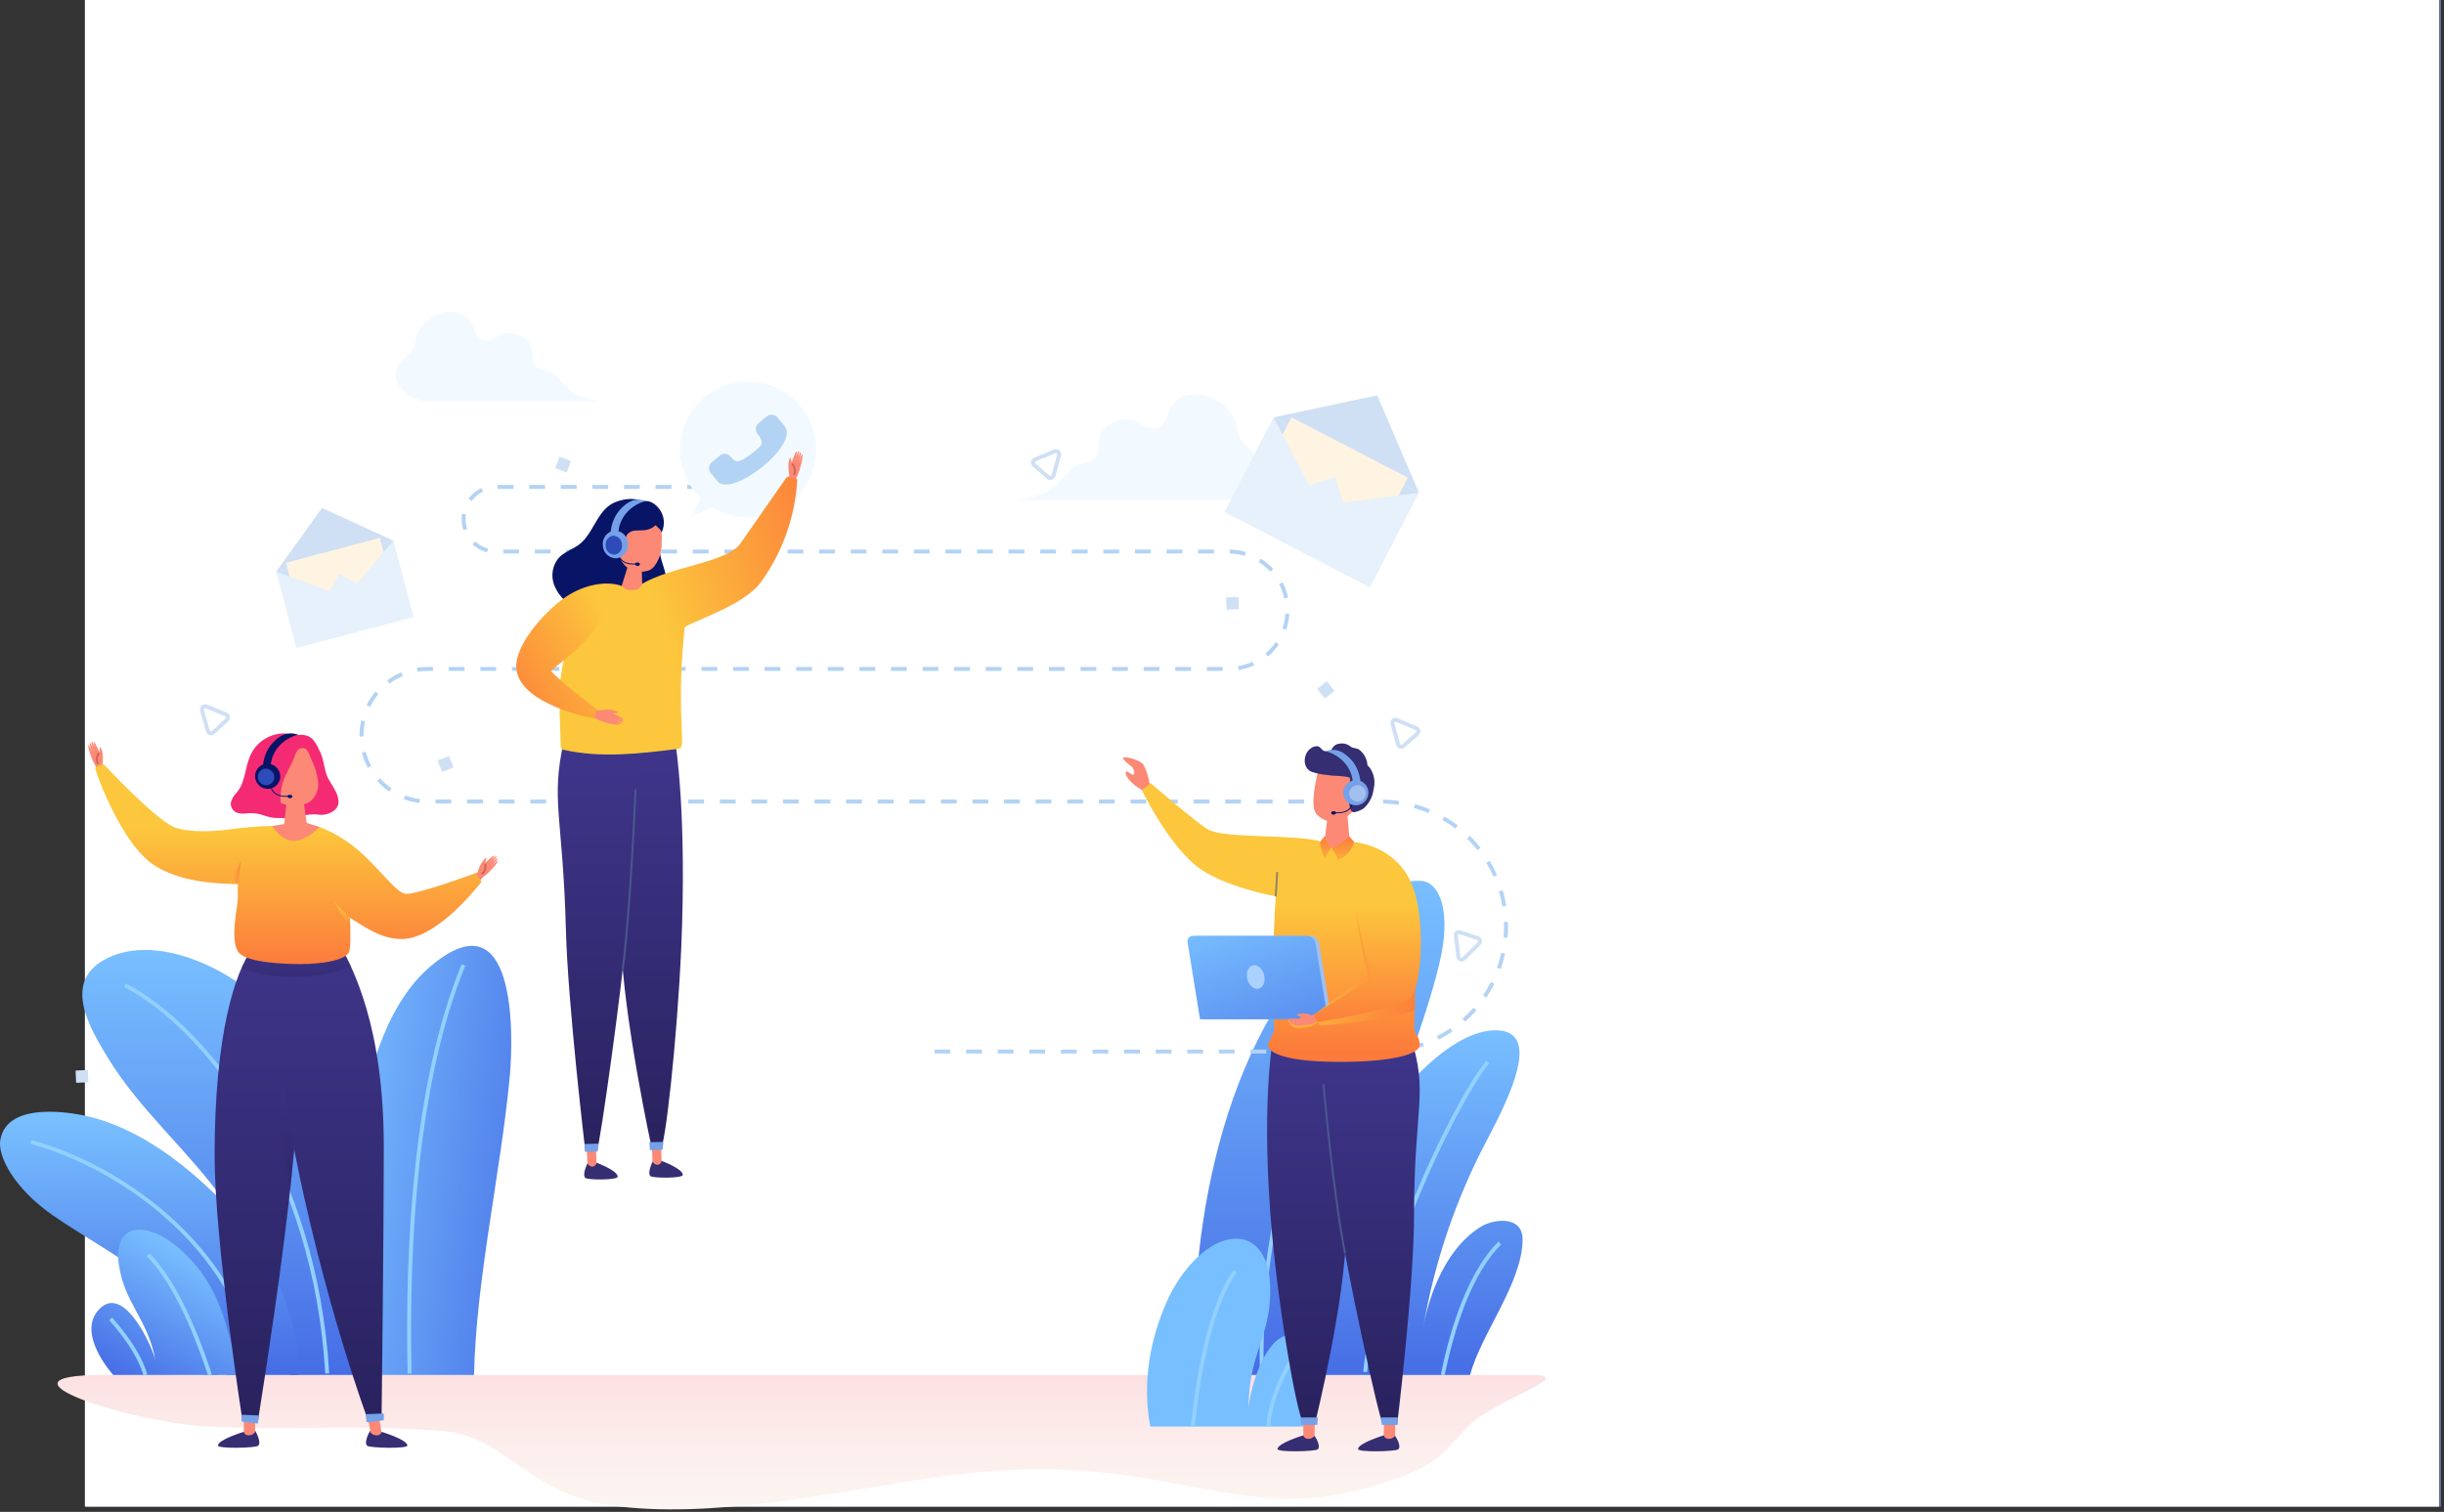 <svg width="619" height="383" viewBox="0 0 619 383" fill="none" xmlns="http://www.w3.org/2000/svg">
<rect x="0" y="0" width="619" height="383" fill="#333333" stroke="none"/>
<path d="M618.258 0H22V381.69H618.258V0Z" fill="#61709B"/>
<path d="M617.758 0H21.5V381.69H617.758V0Z" fill="white"/>
<path d="M55.167 348.454C55.167 348.787 55.068 349.113 54.883 349.391C54.698 349.668 54.434 349.884 54.126 350.012C53.818 350.139 53.479 350.173 53.152 350.108C52.825 350.043 52.525 349.882 52.289 349.646C52.053 349.41 51.892 349.11 51.827 348.783C51.762 348.456 51.796 348.117 51.923 347.809C52.051 347.501 52.267 347.237 52.544 347.052C52.822 346.867 53.148 346.768 53.481 346.768C53.928 346.768 54.357 346.946 54.673 347.262C54.989 347.578 55.167 348.007 55.167 348.454Z" fill="url(#paint0_linear)"/>
<path opacity="0.45" d="M64.479 348.454C64.479 348.787 64.38 349.113 64.195 349.39C64.009 349.667 63.746 349.883 63.438 350.01C63.13 350.137 62.791 350.171 62.465 350.105C62.138 350.04 61.838 349.88 61.602 349.644C61.367 349.408 61.206 349.108 61.141 348.781C61.076 348.455 61.11 348.116 61.237 347.808C61.365 347.5 61.581 347.237 61.858 347.052C62.135 346.867 62.461 346.768 62.794 346.768C63.015 346.768 63.234 346.812 63.439 346.896C63.644 346.981 63.829 347.105 63.986 347.262C64.142 347.418 64.266 347.604 64.351 347.809C64.436 348.013 64.479 348.233 64.479 348.454V348.454Z" fill="url(#paint1_linear)"/>
<path opacity="0.25" d="M73.796 348.454C73.796 348.787 73.697 349.113 73.512 349.391C73.327 349.668 73.063 349.884 72.755 350.012C72.447 350.139 72.108 350.173 71.781 350.108C71.454 350.043 71.154 349.882 70.918 349.646C70.682 349.41 70.521 349.11 70.456 348.783C70.391 348.456 70.425 348.117 70.552 347.809C70.68 347.501 70.896 347.237 71.173 347.052C71.451 346.867 71.776 346.768 72.11 346.768C72.557 346.768 72.986 346.946 73.302 347.262C73.618 347.578 73.796 348.007 73.796 348.454Z" fill="url(#paint2_linear)"/>
<path d="M26.155 348.322H388.015C399.804 348.322 378.703 354.478 371.79 361.391C364.877 368.304 365.28 371.18 348.076 376.411C311.076 387.662 295.248 365.639 236.508 374.311C211.481 378.004 179.563 385.061 154.391 381.311C133.191 378.153 128.042 363.694 112.017 362.522C87.417 360.722 75.147 362.49 52.704 361.394C33.474 360.45 -4.602 348.322 26.155 348.322Z" fill="url(#paint3_linear)"/>
<path d="M302.452 348.322C301.295 308.493 310.299 260.154 341.676 232.717C346.711 228.317 352.868 222.64 360.014 223.156C363.341 223.398 364.989 227.202 365.489 230.024C366.382 235.062 365.512 240.244 364.283 245.211C357.491 272.639 335.092 320.653 329.363 348.322" fill="url(#paint4_linear)"/>
<path d="M355.44 233.889C324.251 274.651 318.64 325.589 319.626 347.636" stroke="#92D0FF" stroke-miterlimit="10"/>
<path d="M329.363 348.322C333.563 322.546 337.975 301.495 352.748 279.958C358.825 271.098 370.532 260.148 379.848 261.058C389.843 262.03 382.748 277.131 376.821 288.402C368.802 303.471 363.265 319.734 360.421 336.565C361.245 331.513 364.751 317.128 375.108 310.736C378.15 308.858 385.631 307.762 385.631 313.987C385.631 324.927 374.998 338.064 372.338 348.327" fill="url(#paint5_linear)"/>
<path d="M376.79 269.007C367.209 281.169 348.105 323.253 345.761 347.558" stroke="#92D0FF" stroke-miterlimit="10"/>
<path d="M379.846 314.896C372.484 322.257 367.968 335.752 365.412 348.322" stroke="#92D0FF" stroke-miterlimit="10"/>
<path d="M93.101 348.322C87.026 298.069 91.44 276.171 97.161 262.252C99.827 255.765 103.661 249.341 109.08 244.765C130.78 226.453 130.118 262.053 129.099 272.844C126.777 297.428 120.615 323.704 120.057 348.322" fill="url(#paint6_linear)"/>
<path d="M73.547 348.322C72.858 332.513 65.802 317.09 56.815 304.331C47.777 291.501 35.344 281.267 27.206 267.789C22.845 260.568 15.947 249.215 26.149 243.289C37.461 236.724 54.078 243.606 63.176 251.113C73.07 259.276 79.576 270.84 85 282.261C94.587 302.433 96.511 325.982 96.66 348.317" fill="url(#paint7_linear)"/>
<path d="M75.703 348.322C75.748 332.231 67.55 315.244 54.603 302.675C46.145 294.463 36.026 286.767 24.488 283.38C18.497 281.621 1.754 278.835 0.075 288.792C-0.561 292.563 2.843 299.654 10.999 306.113C22.338 315.092 53.663 329.052 57.441 348.322" fill="url(#paint8_linear)"/>
<path d="M7.797 289.27C29.497 295.17 59.748 314.979 65.497 347.934" stroke="#92D0FF" stroke-miterlimit="10"/>
<path d="M31.641 249.554C53.389 261.022 79.913 296.839 82.881 347.934" stroke="#92D0FF" stroke-miterlimit="10"/>
<path d="M117.375 244.47C105.15 274.158 103.021 315.835 103.731 347.934" stroke="#92D0FF" stroke-miterlimit="10"/>
<path d="M60.365 348.322C58.423 339.642 56.717 330.595 51.543 323.122C48.158 318.231 41.259 311.415 35.117 311.522C30.551 311.602 29.517 315.993 30.044 319.947C31.437 330.311 37.184 333.474 39.415 344.68C38.302 340.436 31.452 325.735 25.438 331.356C18.823 337.537 28.687 348.326 28.687 348.326" fill="url(#paint9_linear)"/>
<path d="M28.019 334.088C31.165 337.688 35.204 342.831 36.831 348.322" stroke="#92D0FF" stroke-miterlimit="10"/>
<path d="M37.526 317.878C45.857 326.21 51.675 343.791 53.183 348.321" stroke="#92D0FF" stroke-miterlimit="10"/>
<path d="M236.703 266.39H349.773C358.171 266.389 366.224 263.053 372.163 257.115C378.101 251.177 381.437 243.123 381.437 234.725V234.725C381.437 230.566 380.618 226.449 379.027 222.607C377.436 218.765 375.103 215.275 372.163 212.334C369.223 209.394 365.732 207.061 361.89 205.47C358.049 203.879 353.931 203.06 349.773 203.06H108.373C103.917 203.06 99.644 201.29 96.493 198.139C93.343 194.988 91.573 190.715 91.573 186.26V186.26C91.573 184.053 92.007 181.869 92.852 179.831C93.696 177.792 94.933 175.94 96.493 174.38C98.053 172.82 99.905 171.583 101.944 170.739C103.982 169.894 106.167 169.46 108.373 169.46H311.209C313.162 169.46 315.096 169.075 316.9 168.328C318.705 167.58 320.344 166.485 321.725 165.103C323.106 163.722 324.202 162.083 324.949 160.278C325.696 158.474 326.081 156.54 326.081 154.587V154.587C326.081 152.634 325.696 150.7 324.949 148.895C324.202 147.091 323.106 145.451 321.725 144.07C320.344 142.689 318.705 141.594 316.9 140.846C315.096 140.099 313.162 139.715 311.209 139.715H125.596C123.426 139.714 121.345 138.852 119.811 137.318C118.277 135.784 117.415 133.703 117.415 131.533C117.415 130.458 117.626 129.394 118.037 128.402C118.448 127.409 119.051 126.507 119.81 125.747C120.57 124.987 121.472 124.384 122.465 123.973C123.457 123.562 124.521 123.35 125.596 123.35H179.563" stroke="#B3D3F4" stroke-miterlimit="10" stroke-dasharray="4 4"/>
<path d="M192.332 96.913C188.713 96.3 184.992 96.86 181.714 98.511C178.435 100.161 175.77 102.816 174.106 106.088C172.443 109.361 171.868 113.079 172.466 116.7C173.065 120.322 174.804 123.657 177.432 126.221L175.107 130.944L180.327 128.505C182.486 129.856 184.918 130.712 187.448 131.011C189.977 131.31 192.542 131.044 194.957 130.232C197.371 129.421 199.576 128.084 201.412 126.318C203.247 124.552 204.669 122.401 205.573 120.019C206.478 117.638 206.843 115.086 206.642 112.546C206.442 110.007 205.681 107.544 204.414 105.334C203.147 103.124 201.406 101.222 199.316 99.766C197.226 98.31 194.839 97.335 192.327 96.913H192.332Z" fill="#F3FAFF"/>
<path d="M181.794 121.978L180.013 119.844C179.683 119.449 179.524 118.939 179.571 118.427C179.617 117.915 179.865 117.442 180.26 117.113L182.31 115.403C182.705 115.073 183.214 114.914 183.727 114.96C184.239 115.006 184.712 115.254 185.042 115.649C185.042 115.649 185.988 117.073 187.099 116.819C188.363 116.529 191.112 114.524 192.592 112.969C193.634 111.869 191.882 109.943 191.882 109.943C191.718 109.747 191.595 109.522 191.519 109.278C191.443 109.035 191.415 108.779 191.438 108.526C191.461 108.272 191.534 108.025 191.652 107.8C191.77 107.574 191.932 107.374 192.128 107.211L194.177 105.501C194.372 105.337 194.598 105.214 194.841 105.138C195.084 105.062 195.34 105.035 195.594 105.058C195.848 105.081 196.094 105.154 196.32 105.272C196.546 105.39 196.746 105.552 196.909 105.748L198.689 107.881C202.701 112.688 185.29 126.167 181.794 121.978Z" fill="#B3D3F4"/>
<path d="M267.402 123.027C269.955 120.578 271.012 118.06 274.528 117.273C275.258 117.178 275.968 116.962 276.628 116.635C278.34 115.571 277.99 113.145 278.375 111.224C279.132 107.438 284.075 105.046 287.701 106.711C289.218 107.411 290.594 108.694 292.273 108.58C295.63 108.351 295.228 104.211 297.521 101.85C299.688 99.62 304.101 99.328 306.921 100.742C308.847 101.696 310.536 103.068 311.865 104.758C313.23 106.526 313.165 109.258 314.177 111.208C315.136 113.092 317.435 113.908 318.437 115.764C318.891 116.509 319.167 117.351 319.241 118.221C319.316 119.091 319.187 119.967 318.866 120.779C317.433 124.219 313.226 126.702 309.414 126.702H257.9C257.9 126.702 264.558 125.754 267.402 123.027Z" fill="#F3FAFF"/>
<path d="M144.026 98.564C141.868 96.494 140.975 94.364 138.003 93.701C137.385 93.621 136.786 93.438 136.228 93.162C134.781 92.262 135.077 90.212 134.752 88.588C134.112 85.388 129.932 83.367 126.87 84.774C125.587 85.364 124.424 86.45 123.005 86.354C120.168 86.161 120.505 82.662 118.569 80.666C116.738 78.781 113.009 78.535 110.628 79.73C108.999 80.535 107.571 81.695 106.449 83.124C105.295 84.618 105.349 86.924 104.496 88.575C103.684 90.168 101.741 90.859 100.896 92.426C100.511 93.056 100.279 93.767 100.216 94.503C100.153 95.238 100.262 95.978 100.534 96.665C101.745 99.571 105.301 101.67 108.523 101.67H152.059C152.059 101.67 146.432 100.869 144.026 98.564Z" fill="#F3FAFF"/>
<path d="M344.845 145.578L314.587 129.386L322.555 105.735L359.382 124.802L344.845 145.578Z" fill="#CFE0F5"/>
<path d="M359.383 124.805L322.555 105.738L348.807 100.133L359.383 124.805Z" fill="#CFE0F5"/>
<path d="M356.57 120.999L327.09 105.728L314.19 130.63L343.671 145.901L356.57 120.999Z" fill="#FFF4E1"/>
<path d="M322.555 105.738L310.155 129.681L334.332 128.088L322.555 105.738Z" fill="#E6F1FC"/>
<path d="M359.383 124.805L346.983 148.748L334.332 128.088L359.383 124.805Z" fill="#E6F1FC"/>
<path d="M346.986 148.748L310.159 129.678L338.165 120.805L346.986 148.748Z" fill="#E6F1FC"/>
<path d="M346.986 148.748L310.159 129.678L336.411 124.072L346.986 148.748Z" fill="#E6F1FC"/>
<path d="M101.995 155.593L77.34 161.766L69.94 144.827L99.63 136.962L101.995 155.593Z" fill="#CFE0F5"/>
<path d="M99.632 136.963L69.942 144.828L81.554 128.691L99.632 136.963Z" fill="#CFE0F5"/>
<path d="M96.193 136.27L72.426 142.565L77.743 162.641L101.511 156.346L96.193 136.27Z" fill="#FFF4E1"/>
<path d="M69.943 144.827L75.056 164.127L87.525 151.227L69.943 144.827Z" fill="#E6F1FC"/>
<path d="M99.632 136.963L104.745 156.263L87.524 151.225L99.632 136.963Z" fill="#E6F1FC"/>
<path d="M104.745 156.266L75.055 164.13L86.004 145.33L104.745 156.266Z" fill="#E6F1FC"/>
<path d="M104.745 156.266L75.055 164.13L86.667 147.993L104.745 156.266Z" fill="#E6F1FC"/>
<path d="M199.023 121.878L199.938 120.45C199.763 119.693 199.675 118.92 199.676 118.144C199.66 117.384 199.803 116.629 200.094 115.927C200.324 115.802 200.429 117.209 200.527 117.155C200.625 117.101 201.36 114.337 201.773 114.375C201.982 114.395 201.264 117.075 201.264 117.075C201.264 117.075 201.972 114.167 202.299 114.268C202.626 114.369 201.847 117.143 201.847 117.143C201.847 117.143 202.53 114.507 202.805 114.593C203.08 114.679 202.365 117.247 202.365 117.247C202.365 117.247 203.043 114.962 203.193 115.091C203.423 115.291 203.164 116.862 202.508 119.086C202.393 119.471 201.84 120.744 201.808 120.847C201.776 120.95 201.152 123.247 201.152 123.247" fill="#FC8975"/>
<path d="M200.632 117.433C201.037 117.95 201.294 118.568 201.373 119.221C201.368 119.615 201.28 120.004 201.114 120.362" stroke="#CC6658" stroke-width="0.5" stroke-miterlimit="10"/>
<path d="M167.556 294.099C167.556 294.099 172.903 296.052 172.94 297.633C172.961 298.533 165.183 298.514 164.699 297.914C163.924 296.953 165.27 294.298 165.27 294.298L167.556 294.099Z" fill="#352E72"/>
<path d="M167.44 289.685L167.56 294.235C167.502 294.454 167.38 294.652 167.21 294.803C167.039 294.953 166.828 295.049 166.603 295.08C165.814 295.18 165.27 294.298 165.27 294.298L165.038 288.605" fill="#FC8975"/>
<path d="M171.095 188.378C171.095 188.378 174.007 206.046 172.544 239.944C171.544 263.098 168.418 291.085 167.272 291.116C166.546 291.132 165.82 291.095 165.1 291.007C165.1 291.007 157.809 257.458 157.312 238.563C156.549 209.469 148.875 202.796 152.201 187.676" fill="url(#paint10_linear)"/>
<path d="M168.024 289.278L167.809 291.278L164.609 291.366L164.459 289.366L168.024 289.278Z" fill="#75A1E9"/>
<path d="M151.063 294.552C151.063 294.552 156.41 296.505 156.447 298.086C156.467 298.992 148.69 298.968 148.206 298.367C147.43 297.406 148.777 294.751 148.777 294.751L151.063 294.552Z" fill="#352E72"/>
<path d="M150.947 290.138L151.067 294.688C151.009 294.907 150.887 295.105 150.717 295.256C150.546 295.406 150.335 295.502 150.11 295.533C149.321 295.633 148.777 294.751 148.777 294.751L148.545 289.058" fill="#FC8975"/>
<path d="M161.665 188.641C161.665 188.641 160.293 211.112 158.565 237.05C157.882 247.297 151.997 290.144 151.165 291.562L148.255 291.642C148.255 291.642 143.829 254.563 143.332 235.667C142.568 206.574 139.439 203.058 142.766 187.938" fill="url(#paint11_linear)"/>
<path d="M151.606 289.725L151.391 291.725L148.197 291.813L148.046 289.813L151.606 289.725Z" fill="#75A1E9"/>
<path d="M160.959 200.009C160.959 200.009 159.826 228.722 157.728 245.538" stroke="#4A578E" stroke-width="0.5" stroke-miterlimit="10"/>
<path d="M164.717 128.808C162.894 125.591 157.947 126.078 155.117 127.551C151.106 129.641 150.152 135.596 146.403 138.144C144.744 139.271 142.741 139.934 141.412 141.444C140.671 142.373 140.182 143.478 139.993 144.652C139.804 145.826 139.922 147.029 140.334 148.144C141.182 150.359 142.77 152.214 144.828 153.395C146.858 154.543 149.058 155.358 151.346 155.811C154.961 156.644 158.81 157.09 162.317 155.87C165.824 154.65 168.868 151.38 168.855 147.591C168.844 144.385 166.74 141.391 167.108 138.204" fill="#081466"/>
<path d="M199.305 120.79C199.305 120.79 189.729 134.528 187.539 137.655C184.132 142.518 170.139 143.46 162.648 147.891L157.459 148.455C154.994 148.955 146.488 155.01 145.693 157.449C143.878 163.015 142.047 168.662 141.722 174.52C141.612 176.506 141.676 178.498 141.742 180.486C141.836 183.364 141.929 186.241 142.023 189.119C142.01 189.311 142.057 189.503 142.157 189.668C142.297 189.813 142.484 189.906 142.685 189.93C152.085 192.099 161.873 190.93 171.437 189.753C171.777 189.746 172.107 189.631 172.377 189.423C172.636 189.094 172.76 188.679 172.722 188.262C172.773 186.421 172.668 184.581 172.593 182.741C172.276 174.774 172.557 166.795 173.433 158.871C176.396 157.012 188.649 153.165 192.75 147.443C198.231 139.831 201.416 130.808 201.928 121.443L199.305 120.79Z" fill="url(#paint12_linear)"/>
<path d="M162.648 147.891L162.462 141.318L159.55 141.718L157.463 148.386C157.835 148.829 158.321 149.164 158.868 149.355C159.415 149.545 160.003 149.584 160.571 149.468C161.041 149.464 161.497 149.308 161.871 149.024C162.245 148.739 162.517 148.342 162.648 147.891V147.891Z" fill="#FC8975"/>
<path d="M156.432 138.631C156.225 136.18 156.928 133.738 158.406 131.772C159.762 130.261 162.306 130.04 164.177 130.295C164.827 130.364 165.445 130.614 165.961 131.016C167.809 132.553 167.686 136.095 167.561 138.265C167.504 140.118 166.875 141.908 165.761 143.39C165.415 143.854 164.959 144.226 164.435 144.472C163.471 144.815 162.438 144.916 161.427 144.765C160.415 144.614 159.456 144.217 158.635 143.608C157.943 142.975 157.391 142.207 157.012 141.35C156.632 140.493 156.435 139.568 156.432 138.631Z" fill="#FC8975"/>
<path d="M155.603 140.707C154.919 141.027 153.855 141.259 153.323 140.507C152.897 139.907 153.268 139.007 153.423 138.366C153.908 136.291 154.509 134.245 155.223 132.238C155.548 131.189 156.023 130.192 156.632 129.278C157.892 127.543 161.473 126.737 163.578 126.937C165.892 126.784 169.578 130.554 167.561 134.937C167.261 133.863 166.837 133.955 166.047 133.049C165.263 133.795 164.244 134.244 163.165 134.321C161.765 134.448 160.148 134.129 159.122 135.109C158.07 136.109 158.288 137.909 157.522 139.155C157.048 139.849 156.381 140.389 155.603 140.707Z" fill="#081466"/>
<path d="M157.996 139.07C158.024 138.957 158.028 138.84 158.008 138.726C157.988 138.612 157.944 138.503 157.88 138.406C157.815 138.31 157.731 138.228 157.633 138.166C157.535 138.104 157.425 138.064 157.311 138.047C156.247 137.935 155.929 139.605 156.342 140.365C156.648 140.929 157.422 141.393 157.821 140.714" fill="#FC8975"/>
<path d="M159.781 142.988C159.517 142.965 159.256 142.922 158.999 142.86C158.2 142.679 157.492 142.218 157.005 141.56C156.818 141.319 156.706 141.028 156.685 140.724C156.684 140.691 156.695 140.66 156.717 140.636C156.739 140.612 156.769 140.598 156.802 140.597C156.818 140.596 156.834 140.599 156.849 140.605C156.864 140.61 156.877 140.619 156.889 140.63C156.9 140.641 156.91 140.654 156.916 140.669C156.922 140.684 156.926 140.7 156.926 140.716C156.946 140.971 157.041 141.214 157.2 141.416C157.654 142.028 158.312 142.457 159.056 142.625C159.787 142.775 160.537 142.817 161.281 142.748C161.297 142.747 161.313 142.749 161.328 142.755C161.344 142.76 161.358 142.768 161.37 142.779C161.382 142.79 161.391 142.803 161.398 142.818C161.405 142.832 161.409 142.848 161.41 142.864C161.411 142.88 161.409 142.897 161.403 142.912C161.398 142.927 161.39 142.941 161.379 142.953C161.368 142.965 161.355 142.975 161.34 142.982C161.326 142.989 161.31 142.993 161.294 142.994C160.79 143.029 160.284 143.027 159.781 142.988V142.988Z" fill="#081466"/>
<path d="M161.832 142.558C161.727 142.507 161.612 142.477 161.496 142.471C161.379 142.465 161.263 142.482 161.153 142.522C160.386 142.77 161.217 143.766 161.91 143.254C161.967 143.214 162.014 143.161 162.049 143.101C162.088 143 162.088 142.887 162.048 142.786C162.007 142.685 161.93 142.604 161.832 142.558Z" fill="#081466"/>
<path d="M154.671 134.744C154.836 132.94 155.476 131.211 156.527 129.736C157.876 128.013 159.678 126.594 161.408 126.594C162.147 126.561 162.884 126.677 163.578 126.935C161.76 127.37 160.116 128.343 158.861 129.727C157.436 131.253 156.624 133.251 156.581 135.339" fill="#75A1E9"/>
<path d="M159.043 137.591C159.174 138.474 158.951 139.373 158.424 140.093C157.896 140.813 157.106 141.296 156.225 141.438C155.785 141.462 155.344 141.398 154.928 141.252C154.513 141.106 154.13 140.879 153.802 140.584C153.474 140.29 153.207 139.933 153.017 139.536C152.827 139.138 152.717 138.707 152.694 138.267C152.563 137.384 152.785 136.485 153.312 135.765C153.84 135.045 154.629 134.561 155.511 134.42C155.951 134.396 156.392 134.459 156.807 134.605C157.223 134.751 157.606 134.978 157.934 135.273C158.262 135.567 158.529 135.924 158.719 136.321C158.909 136.719 159.019 137.15 159.043 137.591Z" fill="#75A1E9"/>
<path d="M157.537 137.9C157.636 138.49 157.501 139.096 157.158 139.587C156.816 140.078 156.295 140.415 155.707 140.526C155.11 140.542 154.53 140.322 154.095 139.912C153.661 139.503 153.406 138.938 153.387 138.341C153.287 137.751 153.423 137.145 153.765 136.654C154.107 136.163 154.629 135.826 155.217 135.715C155.814 135.698 156.393 135.919 156.828 136.328C157.262 136.738 157.517 137.303 157.537 137.9V137.9Z" fill="#2D4CBA"/>
<path d="M291.332 361.391C289.161 350.084 291.427 338.474 295.945 328.806C298.9 322.482 305.709 313.672 313.302 313.811C318.948 313.911 321.317 319.592 321.643 324.702C322.5 338.102 316.205 342.191 316.243 356.676C316.56 351.189 321.867 333.376 330.155 339.452C338.272 345.404 330.365 361.391 330.365 361.391" fill="url(#paint13_linear)"/>
<path d="M327.961 342.988C325.182 347.648 321.742 354.288 321.204 361.388" stroke="#92D0FF" stroke-miterlimit="10"/>
<path d="M312.832 322.034C305.171 332.806 302.742 355.534 302.105 361.391" stroke="#92D0FF" stroke-miterlimit="10"/>
<path d="M149.656 178.985C150.213 179.402 150.829 179.735 151.484 179.973C152.439 179.825 153.405 179.761 154.371 179.782C155.149 179.838 155.906 180.058 156.594 180.427C156.68 180.67 155.194 180.633 155.236 180.737C155.278 180.841 158.007 181.86 157.887 182.272C157.827 182.48 155.18 181.486 155.18 181.486C155.18 181.486 158.067 182.493 157.9 182.811C157.733 183.129 155 182.066 155 182.066C155 182.066 157.608 183.019 157.467 183.289C157.326 183.559 154.776 182.879 154.776 182.879C154.776 182.879 156.995 183.363 156.876 183.628C155.305 183.585 153.755 183.261 152.298 182.674C151.05 182.184 149.869 181.537 148.784 180.75" fill="#FC8975"/>
<path d="M150.608 159.448C148.208 163.111 142.641 167.34 139.568 169.933C141.332 172.325 151.312 179.776 151.312 179.776L150.385 181.997C150.385 181.997 131.365 178.585 130.759 169.191C130.397 163.571 137.51 155.291 143.034 151.401C148.21 147.755 154.269 147.16 157.459 148.455" fill="url(#paint14_linear)"/>
<path d="M289.867 200.415C287.767 199.553 284.784 196.998 285.129 195.544C285.276 194.924 286.753 196.608 287.168 196.193C287.44 195.921 287.217 194.674 286.46 194.068C285.703 193.462 284.134 192.349 284.519 191.962C284.904 191.575 288.747 192.432 289.608 193.734C290.364 195.181 290.874 196.745 291.117 198.36L292.71 200.415" fill="#FC8975"/>
<path d="M330.104 363.618C330.104 363.618 323.56 365.601 323.566 367.093C323.566 367.948 333.179 367.724 333.759 367.145C334.685 366.218 332.935 363.745 332.935 363.745L330.104 363.618Z" fill="#352E72"/>
<path d="M330.104 359.449V363.749C330.208 363.981 330.378 364.178 330.593 364.315C330.808 364.453 331.058 364.524 331.313 364.522C331.624 364.526 331.933 364.458 332.214 364.324C332.495 364.19 332.742 363.993 332.935 363.749L333.035 358.37" fill="#FC8975"/>
<path d="M322.299 263.941C322.299 263.941 319.276 280.689 322.183 312.641C324.169 334.465 328.942 360.796 330.358 360.796C331.253 360.792 332.148 360.739 333.038 360.636C333.038 360.636 340.959 328.786 340.959 310.936C340.959 283.46 350.223 276.964 345.623 262.781" fill="url(#paint15_linear)"/>
<path d="M329.37 359.078L329.7 360.965H333.65L333.772 359.078H329.37Z" fill="#75A1E9"/>
<path d="M350.498 363.618C350.498 363.618 343.955 365.601 343.961 367.093C343.961 367.948 353.573 367.724 354.152 367.145C355.079 366.218 353.329 363.745 353.329 363.745L350.498 363.618Z" fill="#352E72"/>
<path d="M350.498 359.449V363.749C350.602 363.981 350.772 364.178 350.987 364.316C351.202 364.453 351.453 364.525 351.708 364.522C352.019 364.525 352.327 364.458 352.608 364.324C352.889 364.19 353.136 363.993 353.329 363.749L353.429 358.37" fill="#FC8975"/>
<path d="M333.961 263.941C333.961 263.941 336.384 285.112 339.361 309.546C340.537 319.199 349.201 359.482 350.273 360.799H353.873C353.873 360.799 358.139 325.692 358.139 307.846C358.139 280.37 361.89 276.971 357.289 262.788" fill="url(#paint16_linear)"/>
<path d="M349.67 359.078L350 360.965H353.951L354.072 359.078H349.67Z" fill="#75A1E9"/>
<path d="M335.202 274.651C335.202 274.651 337.534 301.719 340.671 317.535" stroke="#4A578E" stroke-width="0.5" stroke-miterlimit="10"/>
<path d="M358.211 260.426C358.211 258.676 359.573 228.491 354.329 221.665C352.846 218.488 347.361 214.89 342.992 213.328C339.138 211.95 336.715 213.028 334.961 213.276C327.592 211.161 310.74 212.576 306.067 210.176C303.495 208.855 291.461 198.426 291.461 198.426L289.211 200.176C289.211 200.176 296.4 215.198 304.483 220.448C310.168 224.141 318.602 226.193 323.11 227.085C323.046 227.912 322.99 228.82 322.943 229.831C322.695 235.22 322.08 244.688 322.706 260.431C322.765 261.931 321.144 263.844 321.144 264.844C321.144 265.844 323.092 269.007 339.297 269.007C353.042 269.007 359.573 266.99 359.573 264.7C359.573 262.336 358.211 262.178 358.211 260.426Z" fill="url(#paint17_linear)"/>
<path opacity="0.75" d="M323.485 220.906C323.485 220.906 323.185 226.069 323.109 227.085" stroke="#707070" stroke-width="0.5" stroke-miterlimit="10"/>
<path d="M333.961 194.794C333.346 197.214 331.852 203.872 333.226 205.958C333.977 206.942 335.038 207.644 336.237 207.953C337.436 208.261 338.704 208.157 339.837 207.658C340.952 207.122 341.939 206.351 342.729 205.399C343.519 204.446 344.094 203.335 344.416 202.14C345.04 199.746 345.227 197.258 344.967 194.798" fill="#FC8975"/>
<path d="M336.604 203.603L335.652 211.673C335.652 211.673 335.998 213.934 337.232 214.797C338.169 214.72 339.073 214.408 339.859 213.892C340.645 213.375 341.289 212.669 341.732 211.839L340.823 201.446" fill="#FC8975"/>
<path d="M341.921 197.03C340.358 196.468 338.211 196.67 336.25 196.337C334.855 196.231 333.478 195.955 332.15 195.515C329.815 194.493 330.028 190.965 331.93 189.625C332.181 189.411 332.472 189.25 332.786 189.151C333.101 189.052 333.432 189.017 333.76 189.048C334.443 189.207 334.696 189.926 335.302 190.197C335.63 190.336 335.988 190.385 336.342 190.341C336.602 190.325 336.851 190.231 337.057 190.071C337.388 189.782 337.525 189.324 337.847 189.017C338.168 188.726 338.561 188.526 338.985 188.438C339.442 188.317 339.919 188.292 340.386 188.363C340.853 188.435 341.301 188.601 341.702 188.852C341.947 189.07 342.223 189.251 342.521 189.39C343.05 189.472 343.569 189.606 344.072 189.79C344.724 190.245 345.266 190.841 345.657 191.533C346.049 192.225 346.281 192.996 346.337 193.79C346.354 194.016 346.727 194.239 346.863 194.397C347.435 195.182 347.825 196.085 348.004 197.04C348.184 197.995 348.148 198.978 347.9 199.918C347.68 201.805 346.779 203.548 345.366 204.818C344.753 205.207 344.082 205.495 343.378 205.674C340.678 206.629 342.047 199.174 341.922 197.025" fill="#352E72"/>
<path d="M342.286 201.169C342.31 201.025 342.369 200.889 342.458 200.774C342.546 200.658 342.662 200.565 342.794 200.504C342.926 200.442 343.071 200.414 343.217 200.421C343.362 200.428 343.504 200.471 343.63 200.545C343.781 200.632 343.908 200.755 344.003 200.901C344.097 201.048 344.155 201.215 344.172 201.389C344.204 201.836 344.086 202.281 343.836 202.653C343.587 203.025 343.22 203.303 342.795 203.444C342.442 203.509 342.066 203.063 342.046 202.72" fill="#FC8975"/>
<path d="M339.449 206.002C339.713 205.981 339.974 205.939 340.232 205.878C341.027 205.704 341.734 205.252 342.226 204.604C342.412 204.37 342.524 204.085 342.546 203.787C342.546 203.771 342.544 203.755 342.538 203.74C342.532 203.725 342.524 203.712 342.513 203.7C342.502 203.688 342.489 203.679 342.475 203.672C342.46 203.666 342.445 203.662 342.429 203.662C342.413 203.661 342.397 203.664 342.382 203.669C342.367 203.675 342.354 203.683 342.342 203.694C342.33 203.705 342.321 203.718 342.314 203.733C342.308 203.747 342.304 203.763 342.304 203.779C342.284 204.029 342.189 204.268 342.031 204.463C341.572 205.064 340.914 205.483 340.175 205.645C339.443 205.792 338.693 205.832 337.95 205.765C337.933 205.763 337.916 205.764 337.901 205.769C337.885 205.773 337.87 205.781 337.857 205.792C337.844 205.802 337.834 205.816 337.826 205.83C337.819 205.845 337.814 205.862 337.814 205.878C337.813 205.895 337.815 205.911 337.821 205.927C337.827 205.943 337.836 205.957 337.847 205.969C337.859 205.981 337.873 205.99 337.888 205.997C337.904 206.003 337.92 206.006 337.937 206.006C338.44 206.04 338.945 206.038 339.449 206.002V206.002Z" fill="#081466"/>
<path d="M337.396 205.578C337.609 205.477 337.852 205.464 338.075 205.541C338.842 205.784 338.01 206.759 337.318 206.258C337.261 206.218 337.213 206.167 337.178 206.108C337.139 206.008 337.14 205.898 337.18 205.799C337.221 205.7 337.298 205.621 337.396 205.578V205.578Z" fill="#081466"/>
<path d="M344.559 197.942C344.392 196.171 343.751 194.478 342.703 193.042C341.354 191.358 339.551 189.97 337.822 189.97C337.083 189.938 336.346 190.051 335.652 190.304C337.461 190.725 339.103 191.675 340.37 193.034C341.788 194.513 342.601 196.47 342.649 198.52" fill="#75A1E9"/>
<path d="M340.187 200.726C340.171 201.348 340.336 201.961 340.663 202.49C340.99 203.02 341.465 203.442 342.028 203.706C342.592 203.97 343.22 204.064 343.836 203.977C344.452 203.889 345.029 203.624 345.497 203.213C345.964 202.803 346.302 202.265 346.469 201.665C346.635 201.066 346.624 200.43 346.435 199.838C346.246 199.245 345.888 198.72 345.406 198.327C344.923 197.934 344.337 197.69 343.718 197.626C342.839 197.57 341.974 197.865 341.312 198.446C340.65 199.027 340.245 199.847 340.187 200.726V200.726Z" fill="#75A1E9"/>
<path d="M341.693 201.027C341.702 201.431 341.827 201.823 342.054 202.158C342.28 202.492 342.598 202.754 342.97 202.913C343.342 203.071 343.751 203.118 344.149 203.05C344.548 202.981 344.917 202.799 345.215 202.525C345.512 202.252 345.724 201.898 345.825 201.507C345.926 201.116 345.913 200.704 345.786 200.32C345.659 199.937 345.424 199.598 345.109 199.345C344.795 199.091 344.414 198.934 344.012 198.892C343.422 198.87 342.847 199.082 342.413 199.482C341.978 199.882 341.72 200.437 341.693 201.027Z" fill="#A2C0ED"/>
<path d="M337.232 258.217H304.876L301.707 238.667C301.675 238.471 301.686 238.27 301.739 238.079C301.792 237.888 301.887 237.71 302.015 237.559C302.144 237.408 302.304 237.287 302.484 237.203C302.664 237.12 302.86 237.077 303.059 237.077H331.897C332.429 237.077 332.944 237.266 333.35 237.611C333.755 237.956 334.025 238.434 334.11 238.96L337.232 258.217Z" fill="#A2C0ED"/>
<path d="M336.295 258.217H303.938L300.769 238.667C300.737 238.471 300.748 238.27 300.802 238.079C300.855 237.888 300.949 237.71 301.078 237.559C301.207 237.408 301.367 237.287 301.547 237.203C301.727 237.12 301.923 237.077 302.122 237.077H330.961C331.493 237.077 332.007 237.267 332.413 237.612C332.818 237.957 333.087 238.434 333.173 238.96L336.295 258.217Z" fill="url(#paint18_linear)"/>
<path d="M320.198 247.131C319.844 245.482 318.59 244.317 317.398 244.525C316.206 244.733 315.524 246.241 315.878 247.891C316.232 249.541 317.486 250.705 318.678 250.496C319.87 250.287 320.551 248.778 320.198 247.131Z" fill="#ABD1FF"/>
<path opacity="0.75" d="M354.332 221.665C352.849 218.488 348.932 217.146 344.562 215.583L343.362 230.347C343.992 235.892 344.986 241.389 346.337 246.804L332.806 257.04L332.826 257.077C332.658 257.197 332.475 257.295 332.282 257.366C332.097 257.366 330.782 256.624 330.09 256.743C329.398 256.862 328.59 256.91 328.59 257.162C328.59 257.414 329.656 257.438 329.656 257.678C329.656 257.918 328.939 258.394 328.611 258.394C327.82 258.322 327.025 258.322 326.235 258.394C326.113 258.536 326.644 259.407 327.177 259.879C327.685 260.222 328.276 260.425 328.888 260.467C330.136 260.44 331.372 260.209 332.546 259.783C332.77 259.623 333.33 259.31 333.874 259.018L334.332 259.865C334.332 259.865 352.768 258.396 358.318 255.865C358.491 246.778 358.446 227.025 354.332 221.665Z" fill="url(#paint19_linear)"/>
<path d="M333.961 256.318C333.422 256.656 332.861 256.957 332.281 257.218C331.581 256.931 330.842 256.751 330.089 256.685C329.389 256.785 328.589 256.827 328.589 257.043C328.589 257.259 329.655 257.279 329.655 257.484C329.655 257.689 328.938 258.096 328.61 258.096C327.819 258.034 327.025 258.034 326.234 258.096C326.112 258.217 326.643 258.962 327.176 259.366C327.699 259.664 328.285 259.835 328.887 259.866C330.128 259.844 331.359 259.648 332.545 259.282C333.037 258.982 335.145 258.053 335.145 258.053" fill="#FC8975"/>
<path d="M342.992 213.328C342.992 213.328 352.461 213.928 356.961 222.676C361.461 231.424 360.055 250.076 357.305 252.823C354.555 255.57 333.605 258.962 333.605 258.962L332.805 257.04L347.555 247.823C347.555 247.823 342.961 232.423 342.961 226.176" fill="url(#paint20_linear)"/>
<path d="M337.225 214.797C337.924 215.718 338.474 216.745 338.852 217.839C341.998 216.802 342.985 213.328 342.985 213.328L341.73 211.839C341.73 211.839 339.258 214.396 337.225 214.797Z" fill="url(#paint21_linear)"/>
<path d="M337.232 214.797C336.532 215.535 335.994 216.41 335.652 217.368C334.852 216.568 334.261 213.679 334.341 213.328C334.749 212.754 335.186 212.201 335.652 211.673C335.849 212.85 336.4 213.94 337.232 214.797V214.797Z" fill="url(#paint22_linear)"/>
<path d="M61.74 362.725C61.74 362.725 55.197 364.706 55.203 366.199C55.203 367.055 64.816 366.83 65.395 366.251C66.322 365.324 64.675 362.519 64.675 362.519L61.74 362.725Z" fill="#352E73"/>
<path d="M61.74 358.555V362.855C61.845 363.087 62.015 363.283 62.23 363.42C62.445 363.557 62.695 363.629 62.95 363.626C63.261 363.63 63.569 363.562 63.85 363.429C64.132 363.295 64.378 363.099 64.572 362.855L64.672 357.475" fill="#FC8975"/>
<path d="M63.914 240.412C59.514 246.098 54.351 262.187 54.351 292.728C54.351 314.313 61.351 359.52 61.351 359.52L65.351 359.854C78.141 279.054 73.824 279.888 77.017 265.52C79.017 256.52 74.954 233.82 74.954 233.82" fill="url(#paint23_linear)"/>
<path opacity="0.35" d="M74.503 291.151C74.503 291.151 71.744 275.821 71.744 272.688C70.55 279.328 70.55 286.128 71.744 292.769C72.62 296.95 73.53 301.036 73.53 301.036L74.503 291.151Z" fill="url(#paint24_linear)"/>
<path d="M61.18 358.4V360.108C61.18 360.108 65.362 360.808 65.362 360.552C65.362 360.296 65.551 358.586 65.551 358.586L61.18 358.4Z" fill="#75A1E9"/>
<path d="M96.641 362.725C96.641 362.725 103.184 364.706 103.178 366.199C103.178 367.055 93.565 366.83 92.986 366.251C92.059 365.324 93.707 362.519 93.707 362.519L96.641 362.725Z" fill="#352E73"/>
<path d="M95.907 358.555L96.641 362.855C96.536 363.087 96.365 363.283 96.15 363.42C95.936 363.557 95.686 363.629 95.431 363.626C95.12 363.63 94.812 363.562 94.531 363.429C94.25 363.295 94.003 363.099 93.81 362.855L92.973 357.475" fill="#FC8975"/>
<path d="M85.193 237.849C89.526 245.14 97.209 260.171 97.209 290.711C97.209 312.297 96.641 359.505 96.641 359.505L93.209 359.854C82.16 329.003 72.959 289.694 70.801 266.795C69.936 257.616 71.589 233.824 71.589 233.824" fill="url(#paint25_linear)"/>
<path opacity="0.35" d="M85.703 238.719C81.035 237.315 76.289 236.188 71.489 235.345C71.478 235.523 71.466 235.709 71.453 235.913L63.914 240.413C62.817 241.902 61.9 243.516 61.183 245.221C64.283 246.407 67.539 247.137 70.849 247.387C77.088 247.944 84.882 246.725 88.882 244.856C87.76 242.402 86.667 240.384 85.703 238.719Z" fill="url(#paint26_linear)"/>
<path d="M97.209 358.078V359.786C97.209 359.786 92.82 360.486 92.82 360.229C92.82 359.972 92.62 358.263 92.62 358.263L97.209 358.078Z" fill="#75A1E9"/>
<path d="M119.538 221.778L120.954 221.006C121.142 220.297 121.412 219.613 121.76 218.968C122.016 218.491 122.853 217.315 123.104 217.315C123.355 217.315 122.817 218.533 122.925 218.533C123.033 218.533 124.89 216.569 125.225 216.789C125.394 216.901 123.588 218.802 123.588 218.802C123.588 218.802 125.488 216.702 125.72 216.939C125.952 217.176 124.054 219.125 124.054 219.125C124.054 219.125 125.81 217.243 126.008 217.441C126.206 217.639 124.448 219.447 124.448 219.447C124.448 219.447 126.048 217.855 126.115 218.031C126.222 218.3 125.3 219.492 123.749 221.042C123.48 221.311 122.441 222.117 122.37 222.19C122.299 222.263 120.739 223.89 120.739 223.89" fill="#FC8975"/>
<path d="M122.889 218.81C123.004 219.422 122.946 220.054 122.722 220.636C122.542 220.962 122.293 221.246 121.993 221.467" stroke="#CC6658" stroke-width="0.5" stroke-miterlimit="10"/>
<path d="M26.948 194.797L25.958 193.525C26.068 192.8 26.093 192.065 26.033 191.335C25.99 190.618 25.795 189.918 25.462 189.282C25.232 189.182 25.238 190.513 25.139 190.47C25.04 190.427 24.122 187.883 23.728 187.952C23.863 188.809 24.098 189.648 24.428 190.452C24.428 190.452 23.528 187.771 23.218 187.891C22.908 188.011 23.872 190.562 23.872 190.562C23.872 190.562 23.013 188.135 22.754 188.237C22.495 188.339 23.382 190.7 23.382 190.7C23.382 190.7 22.555 188.6 22.419 188.736C22.213 188.936 22.583 190.401 23.385 192.441C23.524 192.795 24.155 193.949 24.192 194.041C24.229 194.133 25.007 196.253 25.007 196.253" fill="#FC8975"/>
<path d="M25.06 190.741C24.709 191.256 24.51 191.859 24.483 192.482C24.518 192.853 24.633 193.212 24.82 193.535" stroke="#CC6658" stroke-width="0.5" stroke-miterlimit="10"/>
<path d="M120.54 221.169C120.54 221.169 106.205 226.451 102.95 226.451C100.263 226.451 95.686 219.191 89.35 214.243C86.771 212.286 83.941 210.686 80.935 209.487L68.971 209.236C65.335 209.319 61.706 209.61 58.104 210.108C52.152 210.916 46.572 210.65 43.975 209.487C38.95 207.236 26.381 193.728 26.381 193.728C25.962 193.674 25.536 193.721 25.139 193.866C24.742 194.011 24.386 194.249 24.1 194.56C24.1 195.228 30.571 213.698 39.1 219.229C45.375 223.297 54.517 223.963 60.225 223.924V227.729C60.225 229.604 57.984 238.844 60.633 241.492C63.066 243.925 72.35 244.229 75.975 244.229C81.35 244.229 86.85 243.375 88.225 241.492C88.914 240.548 88.81 236.342 88.597 232.487C92.897 235.193 96.784 237.887 101.747 237.887C111.037 237.887 121.966 223.354 121.966 223.354L120.54 221.169Z" fill="url(#paint27_linear)"/>
<path opacity="0.75" d="M88.719 235.167L88.598 232.487L84.583 228.422L88.719 235.167Z" fill="url(#paint28_linear)"/>
<path opacity="0.75" d="M60.226 223.924C60.226 223.447 61.033 218.844 61.033 218.111C59.828 220.711 57.999 223.902 57.999 223.902L60.226 223.924Z" fill="url(#paint29_linear)"/>
<path d="M78.892 187.972C82.268 190.072 81.692 194.379 83.057 197.072C84.044 199.016 85.592 200.665 85.737 202.972C85.896 205.493 82.619 206.672 80.862 206.399C77.424 205.866 74.469 207.617 71.006 207.199C68.646 206.913 69.536 205.729 67.997 203.917C67.1 202.787 66.573 201.408 66.487 199.968C66.405 198.536 66.508 197.101 66.794 195.696" fill="#F42A73"/>
<path d="M72.648 202.578L71.976 208.771L68.976 209.235C68.976 209.235 71.076 213.016 74.404 213.016C77.732 213.016 80.94 209.486 80.94 209.486L77.684 208.478L76.446 199.778" fill="#FC8975"/>
<path d="M67.725 192.478C67.422 194.539 67.443 196.635 67.789 198.69C67.971 199.717 68.388 200.687 69.009 201.526C69.629 202.364 70.435 203.047 71.364 203.522C72.242 203.868 73.175 204.051 74.119 204.063C75.706 204.24 77.306 203.859 78.643 202.986C79.339 202.375 79.877 201.606 80.212 200.743C80.547 199.879 80.669 198.948 80.567 198.028C80.345 196.191 79.824 194.403 79.025 192.735C78.367 191.145 77.71 189.556 77.052 187.968" fill="#FC8975"/>
<path d="M60.011 200.727C59.248 201.445 58.705 202.366 58.447 203.382C58.413 203.898 58.539 204.411 58.806 204.854C59.073 205.297 59.469 205.647 59.941 205.859C60.741 206.139 61.601 206.204 62.435 206.048C63.398 205.961 64.369 206 65.322 206.164C66.131 206.323 66.905 206.617 67.698 206.843C68.859 207.213 70.089 207.32 71.298 207.156C71.403 207.151 71.505 207.123 71.598 207.073C71.691 207.024 71.77 206.953 71.832 206.868C71.864 206.756 71.871 206.639 71.852 206.525C71.833 206.411 71.789 206.302 71.724 206.207C71.081 204.592 70.871 202.838 71.112 201.118C71.167 200.231 71.308 199.351 71.535 198.492C71.754 197.779 72.025 197.084 72.346 196.411C72.935 195.117 73.669 193.876 74.227 192.573C74.785 191.27 75.112 189.273 76.927 189.532C78.097 189.702 78.594 191.589 79.373 192.738C80.528 191.418 81.828 190.618 79.366 187.491C78.134 185.926 76.035 186.012 74.173 186.352C73.127 186.282 73.2 185.872 72.154 185.801C70.376 185.773 68.626 186.249 67.107 187.173C65.588 188.097 64.361 189.432 63.568 191.024C61.903 194.52 62.291 197.915 60.011 200.727Z" fill="#F42A73"/>
<path d="M71.74 201.83C71.476 201.807 71.215 201.765 70.958 201.704C70.163 201.529 69.456 201.077 68.964 200.429C68.778 200.195 68.666 199.91 68.645 199.612C68.646 199.581 68.659 199.553 68.681 199.532C68.703 199.51 68.731 199.498 68.762 199.497C68.792 199.496 68.822 199.506 68.844 199.526C68.867 199.546 68.882 199.574 68.886 199.604C68.906 199.854 69.001 200.092 69.159 200.288C69.617 200.89 70.275 201.309 71.015 201.47C71.747 201.617 72.496 201.657 73.24 201.59C73.272 201.588 73.303 201.599 73.327 201.621C73.351 201.642 73.365 201.672 73.367 201.704C73.369 201.736 73.358 201.768 73.336 201.792C73.315 201.816 73.285 201.83 73.253 201.832C72.749 201.867 72.243 201.866 71.74 201.83V201.83Z" fill="#081466"/>
<path d="M73.793 201.409C73.58 201.308 73.336 201.295 73.114 201.373C72.348 201.616 73.178 202.59 73.871 202.089C73.928 202.049 73.976 201.998 74.011 201.939C74.05 201.839 74.049 201.729 74.009 201.63C73.968 201.531 73.891 201.452 73.793 201.409V201.409Z" fill="#081466"/>
<path d="M66.632 193.77C66.798 191.999 67.439 190.306 68.488 188.87C69.837 187.185 71.639 185.798 73.369 185.798C74.107 185.766 74.844 185.879 75.539 186.131C73.73 186.551 72.088 187.502 70.822 188.861C69.403 190.34 68.589 192.298 68.542 194.348" fill="#081466"/>
<path d="M71.002 196.553C71.018 197.175 70.852 197.788 70.525 198.317C70.198 198.847 69.724 199.269 69.16 199.533C68.597 199.797 67.969 199.891 67.353 199.804C66.736 199.716 66.159 199.451 65.692 199.04C65.224 198.63 64.886 198.092 64.72 197.492C64.553 196.893 64.565 196.257 64.754 195.665C64.942 195.072 65.3 194.547 65.783 194.154C66.265 193.761 66.852 193.517 67.471 193.453C68.35 193.397 69.215 193.692 69.877 194.273C70.539 194.854 70.943 195.674 71.002 196.553V196.553Z" fill="#081466"/>
<path d="M69.496 196.855C69.487 197.259 69.361 197.651 69.135 197.986C68.908 198.32 68.59 198.582 68.218 198.74C67.846 198.898 67.436 198.945 67.038 198.876C66.64 198.808 66.271 198.625 65.974 198.352C65.676 198.078 65.465 197.725 65.363 197.333C65.262 196.942 65.276 196.53 65.403 196.147C65.53 195.764 65.765 195.425 66.079 195.171C66.394 194.918 66.775 194.761 67.177 194.719C67.767 194.696 68.342 194.909 68.776 195.309C69.211 195.709 69.469 196.265 69.496 196.855V196.855Z" fill="#2D4CBA"/>
<path d="M267.144 114.328L262.121 116.428C261.993 116.481 261.881 116.566 261.795 116.675C261.709 116.784 261.653 116.913 261.631 117.05C261.61 117.187 261.623 117.328 261.671 117.458C261.719 117.588 261.799 117.703 261.905 117.794L265.505 120.894C265.609 120.983 265.733 121.045 265.868 121.074C266.002 121.102 266.141 121.096 266.272 121.056C266.403 121.016 266.522 120.944 266.618 120.845C266.713 120.747 266.783 120.626 266.819 120.494L268.241 115.294C268.281 115.147 268.28 114.991 268.236 114.845C268.192 114.699 268.109 114.569 267.994 114.468C267.88 114.367 267.739 114.301 267.589 114.276C267.439 114.251 267.284 114.269 267.144 114.328V114.328Z" stroke="#CFE0F5" stroke-miterlimit="10"/>
<path d="M51.174 179.937L52.647 185.179C52.684 185.312 52.755 185.434 52.853 185.532C52.95 185.63 53.072 185.702 53.205 185.74C53.338 185.778 53.479 185.782 53.614 185.75C53.748 185.719 53.873 185.654 53.976 185.561L57.492 182.361C57.593 182.269 57.67 182.152 57.714 182.022C57.759 181.893 57.77 181.754 57.746 181.619C57.722 181.483 57.665 181.357 57.578 181.25C57.492 181.143 57.381 181.06 57.254 181.008L52.265 178.961C52.123 178.903 51.969 178.885 51.818 178.911C51.667 178.937 51.527 179.005 51.413 179.107C51.299 179.208 51.216 179.34 51.174 179.487C51.132 179.634 51.132 179.79 51.174 179.937V179.937Z" stroke="#CFE0F5" stroke-miterlimit="10"/>
<path d="M370.756 242.87L374.615 239.028C374.713 238.93 374.785 238.809 374.823 238.676C374.861 238.543 374.865 238.402 374.833 238.267C374.802 238.132 374.736 238.008 374.643 237.905C374.55 237.803 374.432 237.726 374.301 237.682L369.801 236.17C369.671 236.126 369.532 236.116 369.397 236.14C369.262 236.164 369.135 236.223 369.028 236.309C368.922 236.396 368.839 236.508 368.787 236.635C368.736 236.762 368.717 236.9 368.734 237.037L369.379 242.391C369.397 242.541 369.458 242.683 369.553 242.801C369.649 242.919 369.775 243.008 369.918 243.058C370.062 243.108 370.216 243.117 370.364 243.083C370.512 243.05 370.648 242.976 370.756 242.87V242.87Z" stroke="#CFE0F5" stroke-miterlimit="10"/>
<path d="M352.676 183.356L354.094 188.613C354.129 188.747 354.199 188.87 354.295 188.97C354.392 189.07 354.512 189.143 354.645 189.183C354.778 189.223 354.919 189.229 355.055 189.199C355.19 189.169 355.316 189.105 355.42 189.013L358.968 185.854C359.07 185.763 359.148 185.647 359.194 185.518C359.24 185.388 359.253 185.25 359.231 185.114C359.208 184.979 359.152 184.851 359.067 184.743C358.982 184.636 358.871 184.551 358.745 184.498L353.777 182.398C353.637 182.338 353.483 182.32 353.333 182.343C353.182 182.367 353.042 182.433 352.927 182.533C352.812 182.633 352.728 182.763 352.683 182.908C352.639 183.054 352.636 183.209 352.676 183.356Z" stroke="#CFE0F5" stroke-miterlimit="10"/>
<path d="M336.072 172.579L333.601 174.468L335.49 176.939L337.961 175.05L336.072 172.579Z" fill="#CFE0F5"/>
<path d="M313.641 151.215L310.531 151.354L310.669 154.464L313.779 154.325L313.641 151.215Z" fill="#CFE0F5"/>
<path d="M113.721 191.519L110.821 192.65L111.951 195.55L114.852 194.42L113.721 191.519Z" fill="#CFE0F5"/>
<path d="M144.645 116.813L141.739 115.699L140.624 118.605L143.531 119.72L144.645 116.813Z" fill="#CFE0F5"/>
<path d="M22.255 271.064L19.145 271.203L19.284 274.313L22.393 274.174L22.255 271.064Z" fill="#CFE0F5"/>
<path d="M469.232 361.736V361.059C469.309 361.127 469.401 361.189 469.508 361.244C469.618 361.298 469.732 361.345 469.85 361.384C469.971 361.42 470.092 361.449 470.213 361.469C470.333 361.49 470.445 361.5 470.548 361.5C470.901 361.5 471.164 361.435 471.337 361.305C471.513 361.173 471.6 360.984 471.6 360.738C471.6 360.606 471.571 360.49 471.511 360.392C471.454 360.295 471.375 360.206 471.272 360.126C471.17 360.044 471.048 359.966 470.906 359.893C470.767 359.818 470.617 359.74 470.455 359.658C470.284 359.571 470.125 359.483 469.977 359.394C469.829 359.306 469.7 359.208 469.59 359.1C469.481 358.993 469.395 358.873 469.331 358.738C469.269 358.601 469.238 358.442 469.238 358.26C469.238 358.036 469.287 357.843 469.385 357.679C469.483 357.512 469.612 357.376 469.772 357.268C469.931 357.161 470.112 357.082 470.315 357.029C470.52 356.977 470.729 356.951 470.941 356.951C471.424 356.951 471.776 357.009 471.997 357.125V357.771C471.707 357.57 471.336 357.47 470.882 357.47C470.757 357.47 470.632 357.484 470.507 357.511C470.381 357.536 470.27 357.578 470.172 357.638C470.074 357.697 469.994 357.773 469.932 357.867C469.871 357.96 469.84 358.074 469.84 358.208C469.84 358.334 469.863 358.442 469.908 358.533C469.956 358.624 470.026 358.707 470.117 358.783C470.208 358.858 470.319 358.931 470.448 359.001C470.581 359.072 470.732 359.149 470.903 359.234C471.078 359.32 471.245 359.412 471.402 359.507C471.559 359.603 471.697 359.709 471.816 359.825C471.934 359.941 472.027 360.07 472.096 360.211C472.166 360.353 472.202 360.514 472.202 360.697C472.202 360.938 472.154 361.143 472.058 361.312C471.965 361.478 471.837 361.614 471.675 361.719C471.516 361.823 471.331 361.899 471.122 361.944C470.912 361.992 470.691 362.016 470.459 362.016C470.381 362.016 470.285 362.009 470.172 361.996C470.058 361.984 469.941 361.966 469.823 361.941C469.704 361.918 469.592 361.89 469.485 361.855C469.38 361.819 469.295 361.779 469.232 361.736ZM475.777 361.934H473.179V357.033H475.668V357.552H473.754V359.183H475.524V359.699H473.754V361.414H475.777V361.934ZM480.672 361.934H479.967L477.445 358.027C477.381 357.929 477.329 357.827 477.288 357.72H477.267C477.285 357.824 477.295 358.049 477.295 358.393V361.934H476.72V357.033H477.465L479.92 360.878C480.022 361.037 480.088 361.147 480.118 361.206H480.132C480.109 361.065 480.097 360.824 480.097 360.485V357.033H480.672V361.934ZM481.957 361.934V357.033H483.31C485.037 357.033 485.901 357.829 485.901 359.422C485.901 360.178 485.661 360.787 485.18 361.247C484.701 361.705 484.06 361.934 483.256 361.934H481.957ZM482.531 357.552V361.414H483.262C483.905 361.414 484.405 361.242 484.763 360.898C485.121 360.554 485.299 360.067 485.299 359.435C485.299 358.18 484.632 357.552 483.297 357.552H482.531Z" fill="white"/>
<defs>
<linearGradient id="paint0_linear" x1="53.481" y1="350.14" x2="53.481" y2="346.768" gradientUnits="userSpaceOnUse">
<stop stop-color="#5382EC"/>
<stop offset="1" stop-color="#78BFFF"/>
</linearGradient>
<linearGradient id="paint1_linear" x1="62.794" y1="350.138" x2="62.794" y2="346.768" gradientUnits="userSpaceOnUse">
<stop stop-color="#5382EC"/>
<stop offset="1" stop-color="#78BFFF"/>
</linearGradient>
<linearGradient id="paint2_linear" x1="72.11" y1="350.14" x2="72.11" y2="346.768" gradientUnits="userSpaceOnUse">
<stop stop-color="#5382EC"/>
<stop offset="1" stop-color="#78BFFF"/>
</linearGradient>
<linearGradient id="paint3_linear" x1="203.048" y1="382.377" x2="203.048" y2="348.322" gradientUnits="userSpaceOnUse">
<stop offset="0.005" stop-color="#FCF5F1"/>
<stop offset="0.477" stop-color="#FCEEEC"/>
<stop offset="1" stop-color="#FCE1E3"/>
</linearGradient>
<linearGradient id="paint4_linear" x1="334.105" y1="348.322" x2="334.105" y2="223.123" gradientUnits="userSpaceOnUse">
<stop stop-color="#466DE5"/>
<stop offset="1" stop-color="#78BFFF"/>
</linearGradient>
<linearGradient id="paint5_linear" x1="357.497" y1="348.327" x2="357.497" y2="261.005" gradientUnits="userSpaceOnUse">
<stop stop-color="#466DE5"/>
<stop offset="1" stop-color="#78BFFF"/>
</linearGradient>
<linearGradient id="paint6_linear" x1="141.048" y1="327.342" x2="77.276" y2="318.996" gradientUnits="userSpaceOnUse">
<stop stop-color="#466DE5"/>
<stop offset="1" stop-color="#78BFFF"/>
</linearGradient>
<linearGradient id="paint7_linear" x1="58.754" y1="348.322" x2="58.754" y2="240.655" gradientUnits="userSpaceOnUse">
<stop stop-color="#466DE5"/>
<stop offset="1" stop-color="#78BFFF"/>
</linearGradient>
<linearGradient id="paint8_linear" x1="37.624" y1="347.455" x2="37.624" y2="283.835" gradientUnits="userSpaceOnUse">
<stop stop-color="#466DE5"/>
<stop offset="1" stop-color="#78BFFF"/>
</linearGradient>
<linearGradient id="paint9_linear" x1="33.946" y1="351.344" x2="51.916" y2="319.485" gradientUnits="userSpaceOnUse">
<stop stop-color="#466DE5"/>
<stop offset="1" stop-color="#78BFFF"/>
</linearGradient>
<linearGradient id="paint10_linear" x1="196.246" y1="292.257" x2="196.246" y2="188.4" gradientUnits="userSpaceOnUse">
<stop stop-color="#29225E"/>
<stop offset="1" stop-color="#3F368C"/>
</linearGradient>
<linearGradient id="paint11_linear" x1="208.117" y1="292.264" x2="208.117" y2="188.456" gradientUnits="userSpaceOnUse">
<stop stop-color="#29225E"/>
<stop offset="1" stop-color="#3F368C"/>
</linearGradient>
<linearGradient id="paint12_linear" x1="169.324" y1="163.002" x2="218.636" y2="145.72" gradientUnits="userSpaceOnUse">
<stop stop-color="#FCC73C"/>
<stop offset="1" stop-color="#FC7A3C"/>
</linearGradient>
<linearGradient id="paint13_linear" x1="-210.817" y1="364.674" x2="-184.368" y2="326.668" gradientUnits="userSpaceOnUse">
<stop stop-color="#466DE5"/>
<stop offset="1" stop-color="#78BFFF"/>
</linearGradient>
<linearGradient id="paint14_linear" x1="155.322" y1="158.353" x2="123.305" y2="176.849" gradientUnits="userSpaceOnUse">
<stop stop-color="#FCC73C"/>
<stop offset="1" stop-color="#FC7A3C"/>
</linearGradient>
<linearGradient id="paint15_linear" x1="333.912" y1="360.796" x2="333.912" y2="262.781" gradientUnits="userSpaceOnUse">
<stop stop-color="#29225E"/>
<stop offset="1" stop-color="#3F368C"/>
</linearGradient>
<linearGradient id="paint16_linear" x1="346.77" y1="360.799" x2="346.77" y2="262.788" gradientUnits="userSpaceOnUse">
<stop stop-color="#29225E"/>
<stop offset="1" stop-color="#3F368C"/>
</linearGradient>
<linearGradient id="paint17_linear" x1="324.392" y1="228.987" x2="324.392" y2="266.889" gradientUnits="userSpaceOnUse">
<stop stop-color="#FCC73C"/>
<stop offset="1" stop-color="#FC7A3C"/>
</linearGradient>
<linearGradient id="paint18_linear" x1="332.385" y1="262.128" x2="320.496" y2="228.506" gradientUnits="userSpaceOnUse">
<stop stop-color="#5789EE"/>
<stop offset="1" stop-color="#78BFFF"/>
</linearGradient>
<linearGradient id="paint19_linear" x1="326.217" y1="238.025" x2="358.368" y2="238.025" gradientUnits="userSpaceOnUse">
<stop stop-color="#FCC73C"/>
<stop offset="1" stop-color="#FC7A3C"/>
</linearGradient>
<linearGradient id="paint20_linear" x1="346.335" y1="229.026" x2="346.335" y2="261.426" gradientUnits="userSpaceOnUse">
<stop stop-color="#FCC73C"/>
<stop offset="1" stop-color="#FC7A3C"/>
</linearGradient>
<linearGradient id="paint21_linear" x1="340.105" y1="217.839" x2="340.105" y2="211.839" gradientUnits="userSpaceOnUse">
<stop stop-color="#FCAE3C"/>
<stop offset="1" stop-color="#FC7A3C"/>
</linearGradient>
<linearGradient id="paint22_linear" x1="335.783" y1="217.368" x2="335.783" y2="211.673" gradientUnits="userSpaceOnUse">
<stop stop-color="#FCAE3C"/>
<stop offset="1" stop-color="#FC7A3C"/>
</linearGradient>
<linearGradient id="paint23_linear" x1="65.96" y1="359.854" x2="65.96" y2="233.82" gradientUnits="userSpaceOnUse">
<stop stop-color="#29225E"/>
<stop offset="1" stop-color="#3F368C"/>
</linearGradient>
<linearGradient id="paint24_linear" x1="72.676" y1="301.036" x2="72.676" y2="272.688" gradientUnits="userSpaceOnUse">
<stop stop-color="#29225E"/>
<stop offset="1" stop-color="#3F368C"/>
</linearGradient>
<linearGradient id="paint25_linear" x1="83.879" y1="359.854" x2="83.879" y2="233.824" gradientUnits="userSpaceOnUse">
<stop stop-color="#29225E"/>
<stop offset="1" stop-color="#3F368C"/>
</linearGradient>
<linearGradient id="paint26_linear" x1="75.032" y1="247.522" x2="75.032" y2="235.345" gradientUnits="userSpaceOnUse">
<stop stop-color="#29225E"/>
<stop offset="1" stop-color="#3F368C"/>
</linearGradient>
<linearGradient id="paint27_linear" x1="73.033" y1="209.722" x2="73.033" y2="244.987" gradientUnits="userSpaceOnUse">
<stop stop-color="#FCC73C"/>
<stop offset="1" stop-color="#FC7A3C"/>
</linearGradient>
<linearGradient id="paint28_linear" x1="86.651" y1="230.56" x2="86.651" y2="235.268" gradientUnits="userSpaceOnUse">
<stop stop-color="#FCC73C"/>
<stop offset="1" stop-color="#FC7A3C"/>
</linearGradient>
<linearGradient id="paint29_linear" x1="57.999" y1="221.017" x2="61.033" y2="221.017" gradientUnits="userSpaceOnUse">
<stop stop-color="#FCC73C"/>
<stop offset="1" stop-color="#FC7A3C"/>
</linearGradient>
</defs>
</svg>
